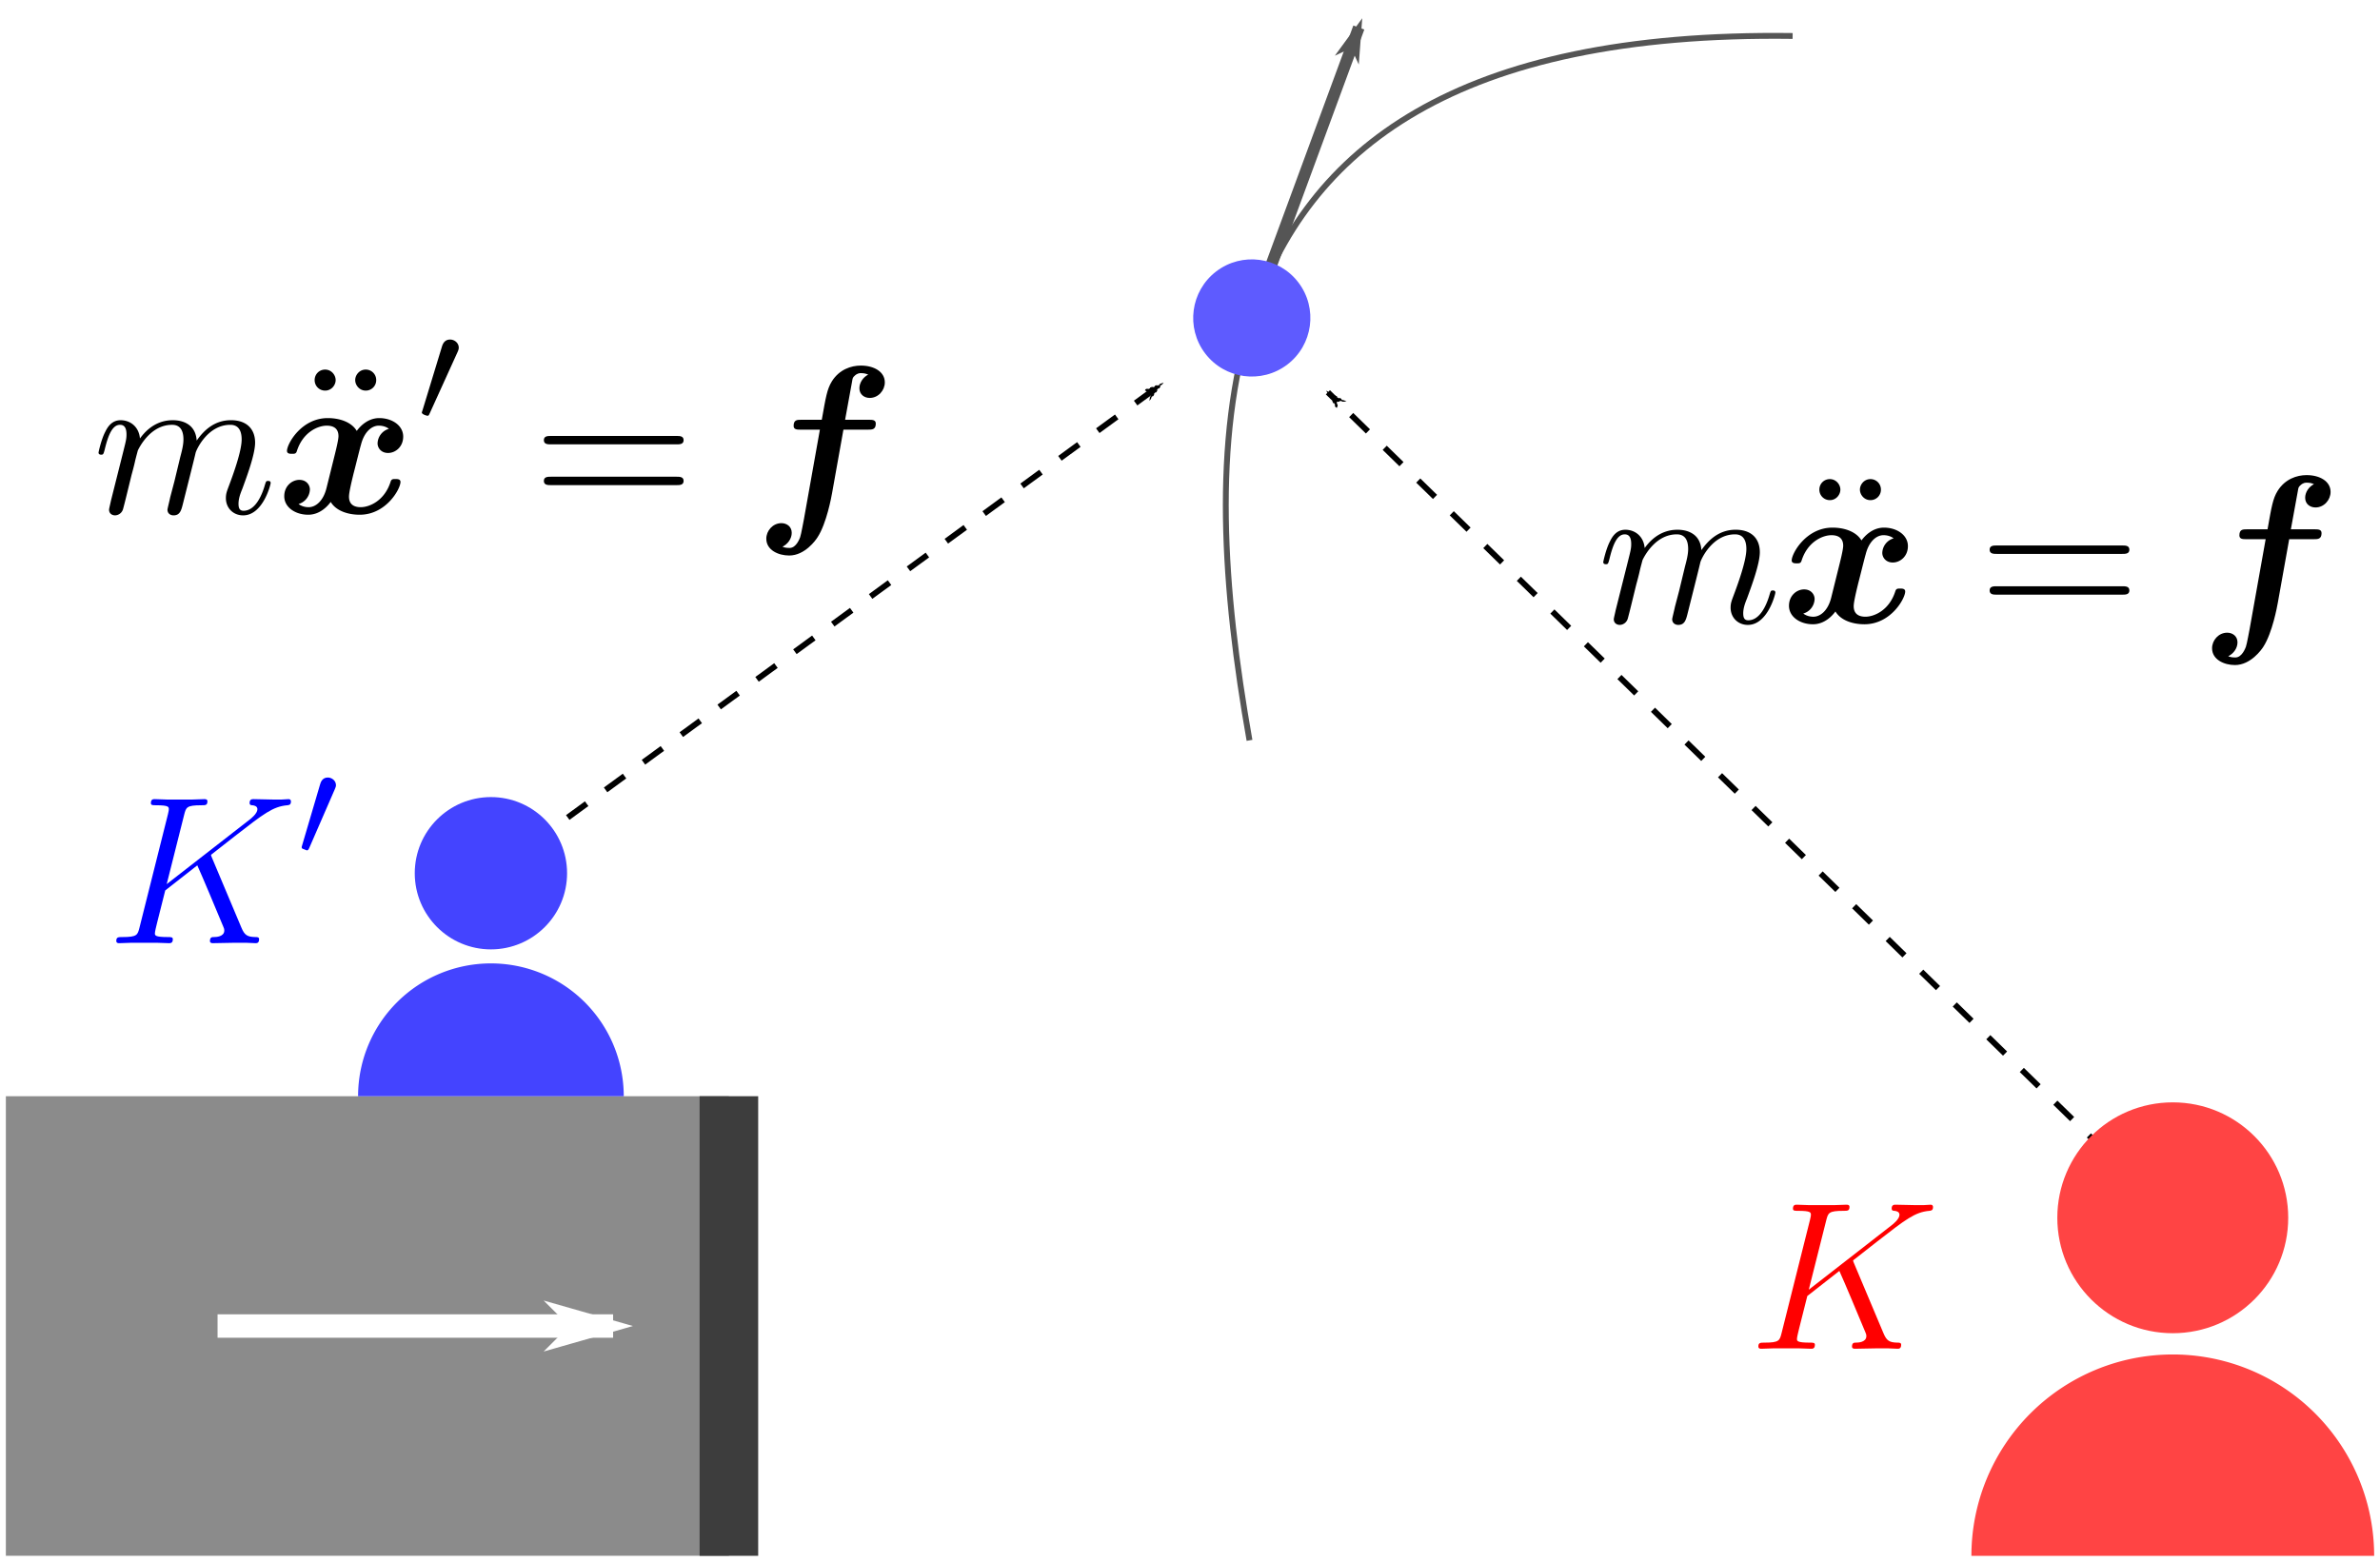 <svg width="203.105" height="133.291" xmlns="http://www.w3.org/2000/svg" xmlns:xlink="http://www.w3.org/1999/xlink">
<defs>
<marker id="c" overflow="visible" orient="auto">
<path d="m-4 0-2 2 7-2-7-2 2 2z" fill="#555" fill-rule="evenodd" stroke="#555" stroke-width=".4pt"/>
</marker>
<marker id="a" overflow="visible" orient="auto">
<path d="m-10 0-4 4L0 0l-14-4z" fill-rule="evenodd" stroke="#000" stroke-width=".8pt"/>
</marker>
<marker id="b" overflow="visible" orient="auto">
<path d="m-4 0-2 2 7-2-7-2z" fill="#fff" fill-rule="evenodd" stroke="#fff" stroke-width=".4pt"/>
</marker>
<symbol id="d">
<path d="M137.878 52.081c-.054.269-.161.681-.161.771 0 .323.25.484.52.484a.733.733 0 0 0 .663-.502c.018-.036.233-.879.34-1.327l.395-1.614c.108-.394.216-.789.305-1.201.072-.305.215-.825.233-.897.27-.556 1.22-2.188 2.923-2.188.807 0 .969.664.969 1.256 0 .448-.126.95-.27 1.488l-.501 2.08-.359 1.363c-.072.359-.233.968-.233 1.058 0 .323.251.484.52.484.556 0 .663-.448.807-1.022.251-1.004.915-3.622 1.076-4.322.054-.233 1.004-2.385 2.959-2.385.77 0 .968.61.968 1.256 0 1.022-.753 3.066-1.112 4.017-.161.43-.233.627-.233.986 0 .843.628 1.47 1.47 1.47 1.686 0 2.35-2.618 2.35-2.761 0-.18-.161-.18-.215-.18-.18 0-.18.054-.27.323-.268.95-.842 2.224-1.828 2.224-.305 0-.43-.18-.43-.592 0-.448.16-.879.322-1.273.34-.933 1.094-2.923 1.094-3.945 0-1.166-.717-1.92-2.062-1.92-1.345 0-2.26.79-2.923 1.74-.018-.233-.072-.843-.574-1.273-.449-.377-1.022-.466-1.47-.466-1.615 0-2.493 1.147-2.798 1.56-.09-1.022-.843-1.56-1.65-1.56-.825 0-1.166.7-1.327 1.022-.323.628-.556 1.686-.556 1.74 0 .179.18.179.215.179.18 0 .197-.018.305-.413.305-1.273.664-2.134 1.31-2.134.286 0 .555.144.555.825 0 .377-.054.574-.287 1.507zM157.054 41.79c0-.43-.359-.897-.897-.897-.502 0-.896.395-.896.897s.394.897.896.897c.538 0 .897-.467.897-.897zm3.461 0a.888.888 0 0 0-.897-.897c-.538 0-.896.467-.896.897s.358.897.896.897a.888.888 0 0 0 .897-.897zM161.599 45.948a1.34 1.34 0 0 0-.968 1.237c0 .395.304.825.896.825.628 0 1.291-.52 1.291-1.398 0-.95-.95-1.579-2.044-1.579-1.022 0-1.686.772-1.919 1.094-.448-.753-1.452-1.094-2.474-1.094-2.26 0-3.48 2.206-3.48 2.798 0 .251.27.251.431.251.215 0 .34 0 .412-.233.52-1.632 1.812-2.17 2.547-2.17.681 0 1.004.323 1.004.897 0 .34-.25 1.327-.412 1.972l-.61 2.457c-.269 1.094-.915 1.632-1.524 1.632-.09 0-.502 0-.861-.27a1.34 1.34 0 0 0 .968-1.236c0-.395-.305-.825-.896-.825-.628 0-1.292.52-1.292 1.398 0 .95.95 1.578 2.045 1.578 1.022 0 1.686-.77 1.919-1.093.448.753 1.452 1.093 2.474 1.093 2.26 0 3.48-2.205 3.48-2.797 0-.251-.27-.251-.431-.251-.215 0-.34 0-.413.233-.52 1.632-1.81 2.17-2.546 2.17-.681 0-1.004-.323-1.004-.897 0-.376.233-1.327.394-1.99.126-.467.538-2.152.628-2.44.269-1.075.897-1.631 1.524-1.631.09 0 .502 0 .861.269z" stroke-width="1.5"/>
</symbol>
<symbol id="e">
<path d="M181.107 47.275c.269 0 .61 0 .61-.359s-.341-.358-.592-.358h-10.742c-.25 0-.592 0-.592.358 0 .359.341.359.61.359zm.018 3.479c.251 0 .592 0 .592-.359 0-.358-.341-.358-.61-.358h-10.706c-.269 0-.61 0-.61.358 0 .359.341.359.592.359zM195.356 46.02h2.098c.34 0 .664 0 .664-.52 0-.323-.305-.323-.61-.323h-2.009l.592-3.246c.054-.322.054-.358.233-.52.233-.215.43-.215.52-.215.251 0 .413.036.628.126-.43.215-.753.681-.753 1.165 0 .538.43.825.879.825.735 0 1.29-.645 1.29-1.327 0-.914-.932-1.434-2.044-1.434-.842 0-1.847.34-2.474 1.345-.413.663-.52 1.362-.861 3.281h-1.757c-.341 0-.646 0-.646.52 0 .323.305.323.592.323h1.65l-1.363 7.64c-.036.16-.233 1.29-.323 1.542-.036.09-.323.914-.897.914-.34 0-.484-.054-.61-.107.449-.216.79-.682.79-1.184 0-.538-.43-.825-.88-.825-.734 0-1.29.646-1.29 1.327 0 .969 1.022 1.435 1.954 1.435 1.345 0 2.278-1.327 2.421-1.56.771-1.184 1.184-3.461 1.238-3.766z" stroke-width="1.5"/>
</symbol>
</defs>
<g color="#000">
<path d="m41.988 74.492 57.147-41.713" fill="none" marker-end="url(#a)" stroke="#000" stroke-dasharray="2, 2" stroke-width=".5" style="isolation:auto;mix-blend-mode:normal"/>
<path d="M185.416 103.899 113.32 33.483" fill="none" marker-end="url(#a)" stroke="#000" stroke-dasharray="2, 2" stroke-width=".5" style="isolation:auto;mix-blend-mode:normal"/>
<path transform="rotate(90)" fill="#8b8b8b" style="isolation:auto;mix-blend-mode:normal" d="M93.563-62.202h39.227V-.5H93.563z"/>
<path d="M62.202 93.563v39.227" fill="none" stroke="#3d3d3d" stroke-width="5" style="isolation:auto;mix-blend-mode:normal"/>
<circle cx="185.42" cy="103.939" r="9.852" fill="#f44" style="isolation:auto;mix-blend-mode:normal"/>
<path d="M185.42 115.605a17.185 17.185 0 0 0-17.184 17.185h34.37a17.185 17.185 0 0 0-17.186-17.185z" fill="#f44" style="isolation:auto;mix-blend-mode:normal"/>
<circle cx="41.894" cy="74.531" r="6.499" fill="#44f" style="isolation:auto;mix-blend-mode:normal"/>
<path d="M41.894 82.227a11.336 11.336 0 0 0-11.336 11.336H53.23a11.336 11.336 0 0 0-11.336-11.336z" fill="#44f" style="isolation:auto;mix-blend-mode:normal"/>
</g>
<g stroke-width="1.5">
<path d="M158.228 107.845c-.018-.054-.09-.198-.09-.252 0-.018.018-.036.324-.27l1.746-1.368c2.412-1.872 3.204-2.502 4.446-2.61.126-.018.306-.018.306-.324 0-.108-.054-.198-.198-.198-.198 0-.414.036-.612.036h-.684c-.558 0-1.152-.036-1.692-.036-.126 0-.342 0-.342.324 0 .18.126.198.234.198.198.018.432.09.432.342 0 .36-.54.792-.684.9l-7.056 5.49 1.494-5.94c.162-.612.198-.792 1.476-.792.342 0 .504 0 .504-.342 0-.18-.18-.18-.27-.18-.324 0-.702.036-1.044.036h-2.124c-.324 0-.72-.036-1.044-.036-.144 0-.342 0-.342.342 0 .18.162.18.432.18 1.098 0 1.098.144 1.098.342 0 .036 0 .144-.072.414l-2.43 9.684c-.162.63-.198.81-1.458.81-.342 0-.522 0-.522.324 0 .198.162.198.27.198.342 0 .702-.036 1.044-.036h2.106c.342 0 .72.036 1.062.036.144 0 .342 0 .342-.342 0-.18-.162-.18-.432-.18-1.098 0-1.098-.144-1.098-.324 0-.126.108-.576.18-.864l.702-2.79 2.736-2.142c.522 1.152 1.476 3.456 2.214 5.22.054.108.09.216.09.342 0 .54-.72.558-.882.558s-.342 0-.342.342c0 .18.198.18.252.18.63 0 1.296-.036 1.926-.036h.864c.27 0 .576.036.846.036.108 0 .306 0 .306-.342 0-.18-.162-.18-.342-.18-.666-.018-.9-.162-1.17-.81z" fill="red"/>
<path d="M18.097 73.229c-.018-.054-.09-.198-.09-.252 0-.018.018-.036.324-.27l1.746-1.368c2.412-1.872 3.204-2.502 4.446-2.61.126-.018.306-.018.306-.324 0-.108-.054-.198-.198-.198-.198 0-.414.036-.612.036h-.684c-.558 0-1.152-.036-1.692-.036-.126 0-.342 0-.342.324 0 .18.126.198.234.198.198.018.432.09.432.342 0 .36-.54.792-.684.9l-7.056 5.49 1.494-5.94c.162-.612.198-.792 1.476-.792.342 0 .504 0 .504-.342 0-.18-.18-.18-.27-.18-.324 0-.702.036-1.044.036h-2.124c-.324 0-.72-.036-1.044-.036-.144 0-.342 0-.342.342 0 .18.162.18.432.18 1.098 0 1.098.144 1.098.342 0 .036 0 .144-.072.414l-2.43 9.684c-.162.63-.198.81-1.458.81-.342 0-.522 0-.522.324 0 .198.162.198.27.198.342 0 .702-.036 1.044-.036h2.106c.342 0 .72.036 1.062.036.144 0 .342 0 .342-.342 0-.18-.162-.18-.432-.18-1.098 0-1.098-.144-1.098-.324 0-.126.108-.576.18-.864l.702-2.79 2.736-2.142c.522 1.152 1.476 3.456 2.214 5.22.054.108.09.216.09.342 0 .54-.72.558-.882.558s-.342 0-.342.342c0 .18.198.18.252.18.63 0 1.296-.036 1.926-.036h.864c.27 0 .576.036.846.036.108 0 .306 0 .306-.342 0-.18-.162-.18-.342-.18-.666-.018-.9-.162-1.17-.81zM28.564 67.381c.06-.156.108-.24.108-.36 0-.396-.36-.66-.696-.66-.48 0-.612.42-.66.588l-1.524 5.172c-.048.144-.048.18-.048.192 0 .108.072.132.192.168.216.096.24.096.264.096.036 0 .108 0 .192-.204z" fill="#00f"/>
</g>
<g fill="none">
<path d="M18.566 113.177h33.756" color="#000" marker-end="url(#b)" stroke="#fff" stroke-width="2" style="isolation:auto;mix-blend-mode:normal"/>
<path d="M106.631 63.189c-2.278-12.888-3.161-25.634.194-36.051 4.662-14.473 17.504-24.45 46.155-24.068" color="#000" stroke="#555" stroke-width=".5" style="isolation:auto;mix-blend-mode:normal"/>
<path d="m106.825 27.138 9.135-24.789" marker-end="url(#c)" stroke="#555"/>
</g>
<circle transform="rotate(-37.318)" cx="68.504" cy="86.344" r="5" color="#000" fill="#5e5bff" style="font-variant-east_asian:normal"/>
<path d="M39.036 30.073c.1-.213.113-.314.113-.402 0-.389-.351-.69-.74-.69-.478 0-.628.389-.691.59l-1.657 5.435a1.779 1.779 0 0 0-.063.201c0 .15.39.276.49.276.088 0 .1-.025.188-.213z"/>
<use width="100%" height="100%" xlink:href="#d"/>
<use transform="translate(-128.41 -9.349)" width="100%" height="100%" xlink:href="#d"/>
<use width="100%" height="100%" xlink:href="#e"/>
<use transform="translate(-123.379 -9.349)" width="100%" height="100%" xlink:href="#e"/>
</svg>
